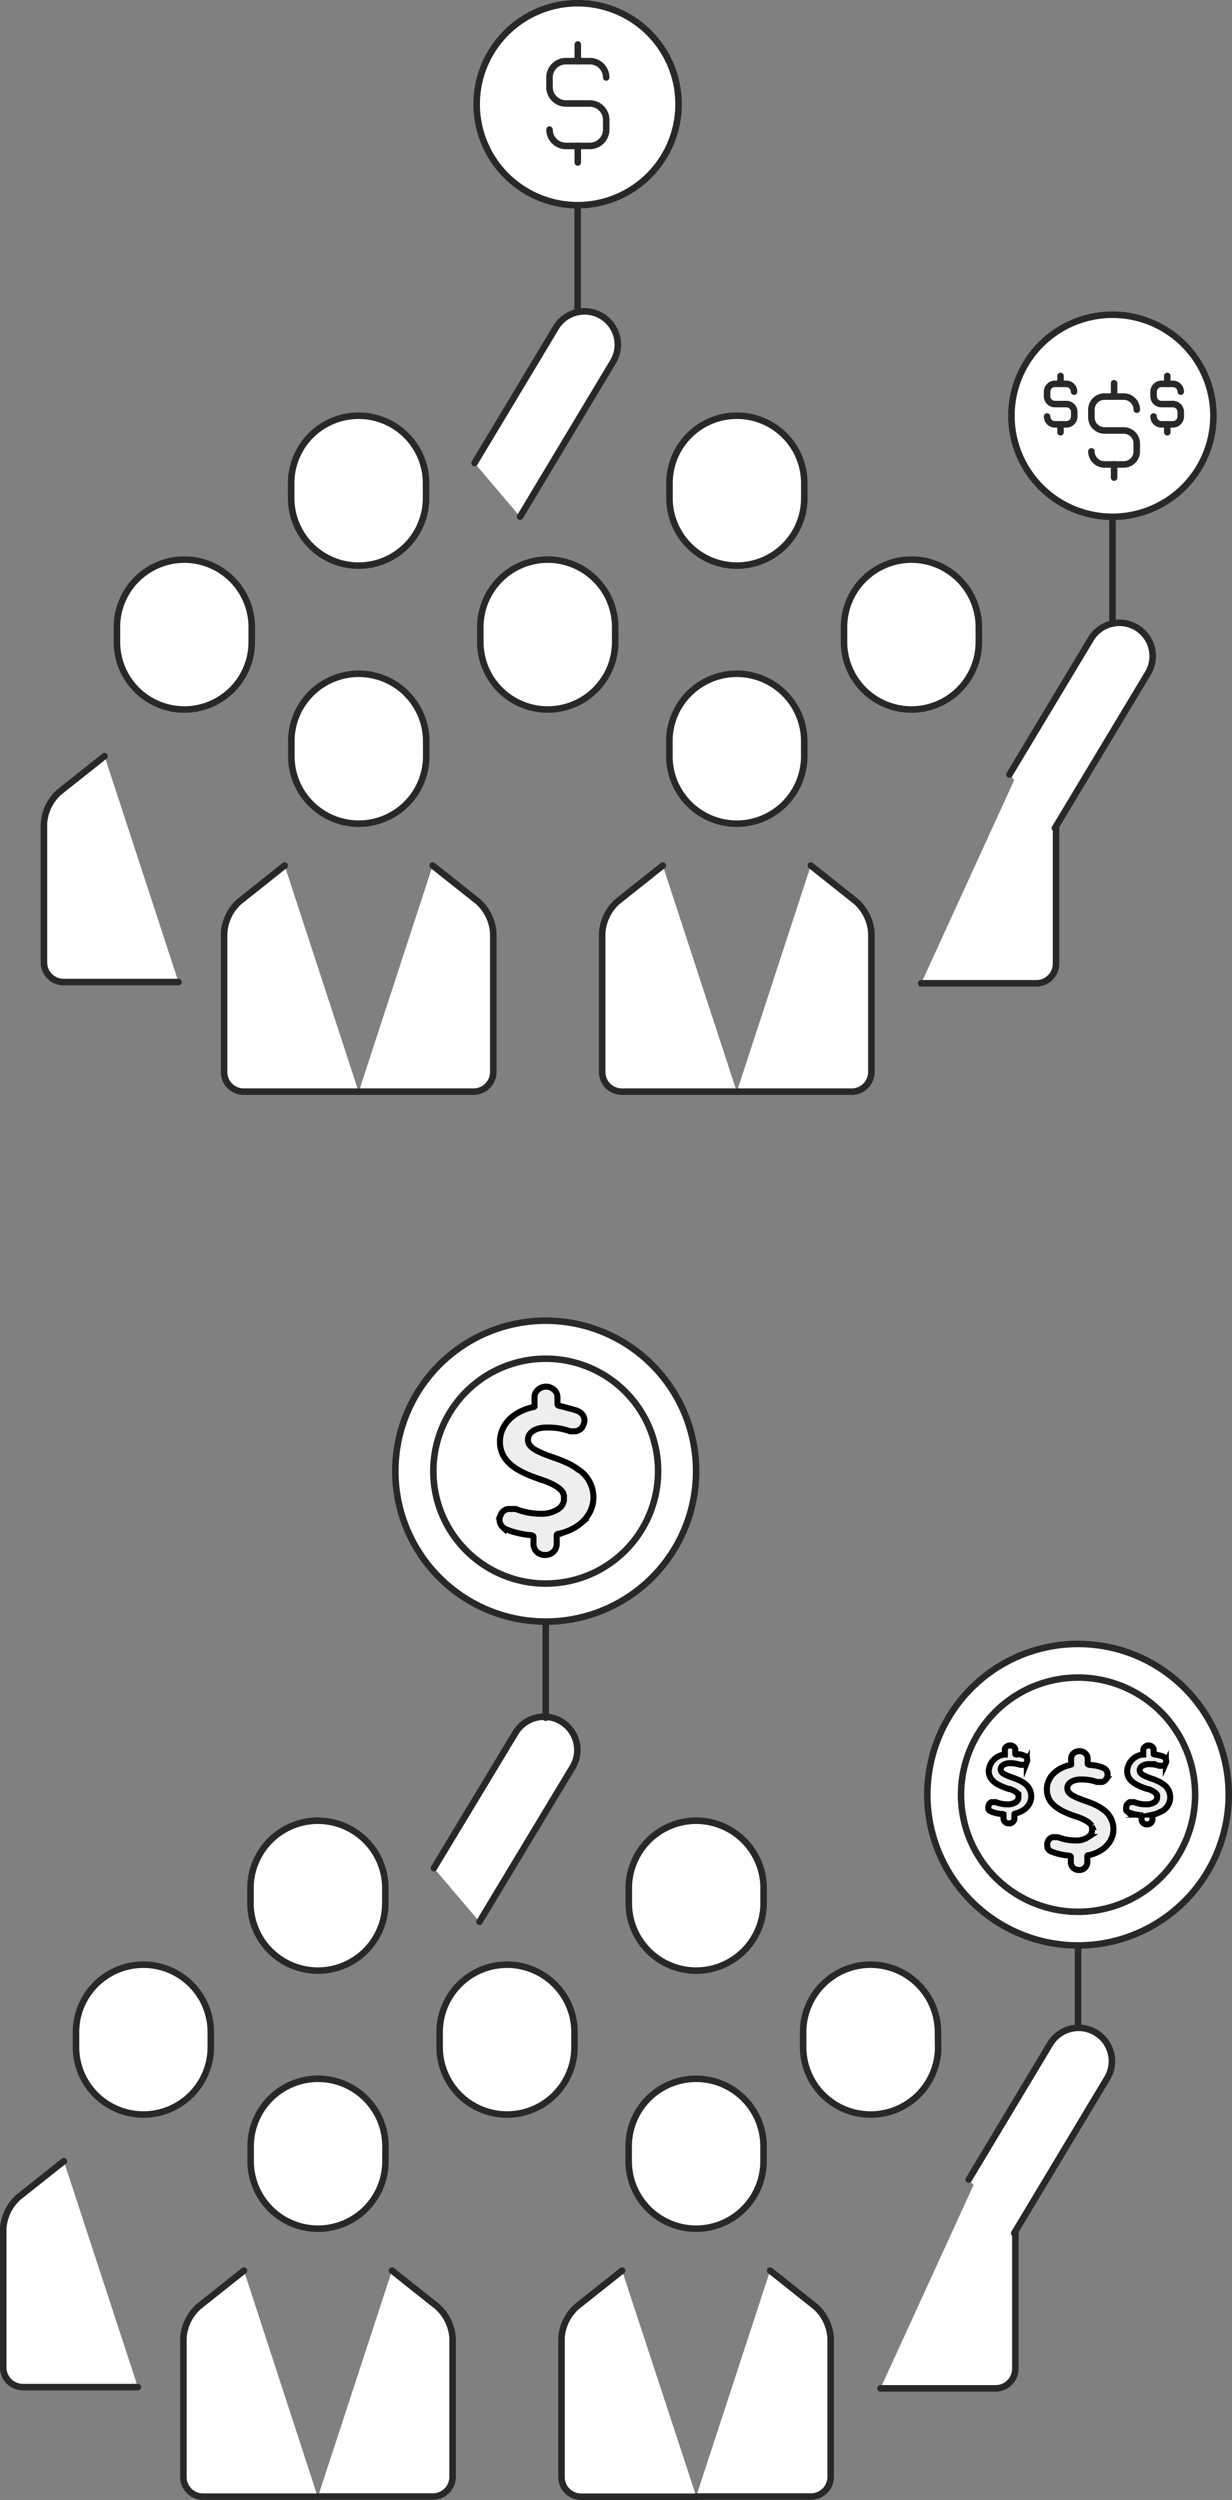 <svg xmlns="http://www.w3.org/2000/svg" viewBox="0 0 205.55 416.93"><rect x="0" y="0" width="205.55" height="416.93" fill="#808080" stroke="none"/><defs><style>.cls-1,.cls-2{fill:#fff;}.cls-1,.cls-3{stroke:#282828;stroke-linecap:round;stroke-linejoin:round;stroke-width:1.09px;}.cls-3{fill:none;}.cls-4{fill:#edeeef;stroke:#000;stroke-miterlimit:10;}</style></defs><title>Asset 8</title><g id="Layer_2" data-name="Layer 2"><g id="Layer_1-2" data-name="Layer 1"><path class="cls-1" d="M64.31,360.44a11.25,11.25,0,0,1-11.24,11.25h0a11.25,11.25,0,0,1-11.25-11.25v-2.5a11.25,11.25,0,0,1,11.25-11.25h0a11.25,11.25,0,0,1,11.24,11.25Z"/><path class="cls-1" d="M127.39,360.44a11.25,11.25,0,0,1-11.25,11.25h0a11.25,11.25,0,0,1-11.25-11.25v-2.5a11.25,11.25,0,0,1,11.25-11.25h0a11.25,11.25,0,0,1,11.25,11.25Z"/><path class="cls-1" d="M156.52,341.4a11.24,11.24,0,0,1-11.24,11.25h0A11.24,11.24,0,0,1,134,341.4v-2.5a11.24,11.24,0,0,1,11.25-11.24h0a11.24,11.24,0,0,1,11.24,11.24Z"/><path class="cls-1" d="M127.4,317.4a11.25,11.25,0,0,1-11.25,11.25h0a11.25,11.25,0,0,1-11.24-11.25v-2.5a11.25,11.25,0,0,1,11.24-11.25h0A11.25,11.25,0,0,1,127.4,314.9Z"/><path class="cls-1" d="M35.17,341.4a11.24,11.24,0,0,1-11.25,11.25h0A11.24,11.24,0,0,1,12.68,341.4v-2.5a11.24,11.24,0,0,1,11.24-11.24h0A11.24,11.24,0,0,1,35.17,338.9Z"/><path class="cls-1" d="M64.29,317.4A11.25,11.25,0,0,1,53,328.65h0A11.25,11.25,0,0,1,41.79,317.4v-2.5A11.25,11.25,0,0,1,53,303.65h0A11.25,11.25,0,0,1,64.29,314.9Z"/><path class="cls-1" d="M95.85,341.4A11.25,11.25,0,0,1,84.6,352.65h0A11.25,11.25,0,0,1,73.35,341.4v-2.5A11.25,11.25,0,0,1,84.6,327.66h0A11.25,11.25,0,0,1,95.85,338.9Z"/><path class="cls-2" d="M65.4,378.68l7.56,6a7.7,7.7,0,0,1,2.55,5.3v23.11a3.28,3.28,0,0,1-3.27,3.27H53.06"/><path class="cls-3" d="M65.4,378.68l7.56,6a7.7,7.7,0,0,1,2.55,5.3v23.11a3.28,3.28,0,0,1-3.27,3.27H53.06"/><path class="cls-2" d="M162.85,363.49l4,3.15a7.7,7.7,0,0,1,2.55,5.3v23.11a3.28,3.28,0,0,1-3.27,3.27H146.9"/><path class="cls-3" d="M162.85,363.49l4,3.15a7.7,7.7,0,0,1,2.55,5.3v23.11a3.28,3.28,0,0,1-3.27,3.27H146.9"/><path class="cls-2" d="M40.7,378.68l-7.55,6A7.66,7.66,0,0,0,30.6,390v23.11a3.27,3.27,0,0,0,3.26,3.27H53"/><path class="cls-3" d="M40.7,378.68l-7.55,6A7.66,7.66,0,0,0,30.6,390v23.11a3.27,3.27,0,0,0,3.26,3.27H53"/><path class="cls-2" d="M128.49,378.68l7.55,6a7.66,7.66,0,0,1,2.55,5.3v23.11a3.28,3.28,0,0,1-3.26,3.27H116.15"/><path class="cls-3" d="M128.49,378.68l7.55,6a7.66,7.66,0,0,1,2.55,5.3v23.11a3.28,3.28,0,0,1-3.26,3.27H116.15"/><path class="cls-2" d="M103.79,378.68l-7.55,6a7.67,7.67,0,0,0-2.56,5.3v23.11A3.28,3.28,0,0,0,97,416.39h19.18"/><path class="cls-3" d="M103.79,378.68l-7.55,6a7.67,7.67,0,0,0-2.56,5.3v23.11A3.28,3.28,0,0,0,97,416.39h19.18"/><path class="cls-2" d="M10.65,360.43l-7.56,6a7.68,7.68,0,0,0-2.55,5.29v23.12a3.28,3.28,0,0,0,3.27,3.27H23"/><path class="cls-3" d="M10.65,360.43l-7.56,6a7.68,7.68,0,0,0-2.55,5.29v23.12a3.28,3.28,0,0,0,3.27,3.27H23"/><path class="cls-1" d="M161.63,363.49l13.57-22.6a5.55,5.55,0,0,1,7.62-1.9h0a5.55,5.55,0,0,1,1.9,7.62l-15.51,25.83"/><path class="cls-1" d="M72.39,311.55,86,289a5.56,5.56,0,0,1,7.63-1.9h0a5.55,5.55,0,0,1,1.9,7.62L80,320.5"/><line class="cls-1" x1="91.05" y1="286.48" x2="91.05" y2="254.38"/><path class="cls-1" d="M116.14,245.34a25.09,25.09,0,1,1-25.09-25.08A25.09,25.09,0,0,1,116.14,245.34Z"/><path class="cls-1" d="M109.8,245.34A18.75,18.75,0,1,1,91.05,226.6,18.74,18.74,0,0,1,109.8,245.34Z"/><path class="cls-4" d="M93.41,234.48a.54.54,0,0,1-.34-.14.19.19,0,0,1-.06-.13h0V233a1.44,1.44,0,0,0-.09-.51,1.83,1.83,0,0,0-.14-.32,2,2,0,0,0-1.7-.91H91a2,2,0,0,0-1.58.9,1.87,1.87,0,0,0-.15.32,1.44,1.44,0,0,0-.09.51v1.5a.25.25,0,0,1,0,.08l0,0a.55.55,0,0,1-.17.1l-.07,0c-3.41.77-5.53,3-5.53,5.78a4.89,4.89,0,0,0,.14,1.18,4.64,4.64,0,0,0,.58,1.39c.11.16.22.32.34.47a5.08,5.08,0,0,0,.38.43,5.66,5.66,0,0,0,.44.4c.15.13.31.25.48.37s.34.23.51.34l.56.32c.39.21.8.41,1.23.59.72.31,1.47.58,2.24.83l.31.11a2.09,2.09,0,0,1,.3.11l.54.21.25.11.45.21.21.11c.19.1.37.21.53.31l.29.21a2.54,2.54,0,0,1,.24.2l.21.2.17.2.13.19,0,.1.09.19.06.18c0,.1,0,.19,0,.28s0,.11,0,.17V250a1.76,1.76,0,0,1-.16.76,2.08,2.08,0,0,1-.46.65,3.11,3.11,0,0,1-.28.23,5.06,5.06,0,0,1-3,.82,11.31,11.31,0,0,1-4.14-.8h0l-.17,0-.07,0-.12,0h-.09l-.11,0h-.21l-.24,0h-.07l-.24,0h0l-.23.08-.06,0-.22.11h0L84,252l0,0-.18.17h0a1.33,1.33,0,0,0-.14.19l0,0a1.51,1.51,0,0,0-.11.22h0l-.12.28a1.18,1.18,0,0,0-.1.3.78.78,0,0,0,0,.16.76.76,0,0,0,0,.15,1.84,1.84,0,0,0,.06.47.94.94,0,0,0,.06.15.77.77,0,0,0,.07.16,1.77,1.77,0,0,0,.31.41l.13.12a2,2,0,0,0,.47.27,13.23,13.23,0,0,0,2.49.74c.36.07.73.13,1.1.18l.56.06a.63.63,0,0,1,.3.1.26.26,0,0,1,.11.13.08.08,0,0,1,0,0v1.33a1.85,1.85,0,0,0,1.93,1.74h0a1.85,1.85,0,0,0,1.94-1.74v-1.56c0-.05,0-.12.14-.18l.08-.05.11,0a9.68,9.68,0,0,0,1.41-.43,9.58,9.58,0,0,0,1.25-.59c.17-.1.33-.21.49-.32l.46-.34.21-.18a8.21,8.21,0,0,0,.59-.59c.11-.14.23-.28.33-.42l.15-.22a4.7,4.7,0,0,0,.39-.69,4.89,4.89,0,0,0,.2-.48,5.24,5.24,0,0,0,.32-1.82A5.56,5.56,0,0,0,96.38,245c-.16-.12-.33-.23-.51-.34a2.26,2.26,0,0,0-.26-.16,5.86,5.86,0,0,0-.55-.3l-.28-.15-.88-.39-.29-.12-.6-.23-.61-.21-.87-.31-.52-.2-.68-.28-.58-.27-.33-.18c-.92-.52-1.29-1-1.33-1.65a.53.53,0,0,1,0-.13c0-.87.75-1.87,2.79-2l.59,0a10.26,10.26,0,0,1,3.51.58l.19.05.06,0,.12,0h.08l.11,0H96l.21-.05h0l.23-.08,0,0a1.24,1.24,0,0,0,.2-.1h0a1.37,1.37,0,0,0,.2-.13l0,0,.16-.15,0,0a1.24,1.24,0,0,0,.14-.18l0,0a2.12,2.12,0,0,0,.11-.21l.12-.26a1.57,1.57,0,0,0,.14-.64,1.63,1.63,0,0,0-.13-.64l-.08-.16a1.4,1.4,0,0,0-.1-.16,2.09,2.09,0,0,0-.24-.28,2.3,2.3,0,0,0-.66-.39,13.75,13.75,0,0,0-1.5-.43A16.34,16.34,0,0,0,93.41,234.48Z"/><line class="cls-1" x1="179.87" y1="337.76" x2="179.87" y2="305.65"/><path class="cls-1" d="M205,299.3a25.14,25.14,0,1,1-25.13-25.13A25.13,25.13,0,0,1,205,299.3Z"/><path class="cls-1" d="M199.4,299.3a19.53,19.53,0,1,1-19.53-19.52A19.53,19.53,0,0,1,199.4,299.3Z"/><path class="cls-4" d="M181.76,294.34a.39.39,0,0,1-.24-.11.14.14,0,0,1-.05-.09h0v-.86a1,1,0,0,0-.06-.36.94.94,0,0,0-.1-.23,1.41,1.41,0,0,0-1.21-.64H180a1.41,1.41,0,0,0-1.13.64,1.6,1.6,0,0,0-.1.23,1,1,0,0,0-.06.36v1a0,0,0,0,1,0,0,.09.09,0,0,1,0,0l0,0a.34.34,0,0,1-.12.06l0,0c-2.42.55-3.93,2.12-3.93,4.11a3.72,3.72,0,0,0,.1.84,3.63,3.63,0,0,0,.41,1c.08.11.15.22.24.33l.28.3c.09.1.2.19.3.29l.34.26.37.24c.13.08.26.16.4.23s.57.29.87.42c.51.22,1,.41,1.59.59l.23.08.21.07.38.16.18.07.32.15.14.08a4.27,4.27,0,0,1,.38.22l.21.15.17.14.15.14.12.14.09.14a.43.43,0,0,0,0,.07l.06.13a.74.74,0,0,1,0,.14,1.29,1.29,0,0,1,0,.19s0,.08,0,.12v.07a1.25,1.25,0,0,1-.12.54,1.31,1.31,0,0,1-.33.46l-.19.16a3.54,3.54,0,0,1-2.12.58,8.23,8.23,0,0,1-2.95-.56h0l-.12,0h0l-.09,0H176l-.17,0h0l-.18,0h0l-.17.05,0,0-.16.08h0l-.14.1,0,0-.13.12h0a.71.71,0,0,0-.1.14l0,0a.53.53,0,0,0-.08.15h0l-.09.2a.83.83,0,0,0-.06.21.43.43,0,0,0,0,.11.45.45,0,0,0,0,.11,1.2,1.2,0,0,0,.05.33.36.36,0,0,0,0,.11.37.37,0,0,0,0,.11,1.29,1.29,0,0,0,.22.3l.09.08a1.38,1.38,0,0,0,.33.2,9.68,9.68,0,0,0,1.77.52q.39.08.78.12l.4.05a.57.57,0,0,1,.22.07.22.22,0,0,1,.08.09v1a1.31,1.31,0,0,0,1.38,1.23h0a1.31,1.31,0,0,0,1.37-1.23v-1.11a.17.17,0,0,1,.1-.13l.06,0,.08,0a7.75,7.75,0,0,0,1-.3,6,6,0,0,0,.88-.42l.36-.23.32-.24.15-.13a3.25,3.25,0,0,0,.41-.42,1.76,1.76,0,0,0,.24-.3l.11-.15a3.43,3.43,0,0,0,.28-.49c0-.11.1-.23.14-.34a3.73,3.73,0,0,0,.23-1.29,4,4,0,0,0-1.8-3.37l-.36-.25-.19-.11a3.72,3.72,0,0,0-.39-.21l-.2-.11-.62-.28-.21-.08-.43-.16-.43-.15-.62-.22-.36-.15a4.53,4.53,0,0,1-.49-.2l-.41-.19-.24-.12c-.65-.38-.91-.73-.94-1.17a.38.38,0,0,1,0-.1c0-.62.53-1.33,2-1.45l.43,0a7.27,7.27,0,0,1,2.49.42l.13,0h.61l.15,0h0a.52.52,0,0,0,.16-.06h0l.14-.07h0l.14-.1,0,0,.12-.11h0l.1-.13,0,0a1.09,1.09,0,0,1,.08-.15l.08-.18a1.14,1.14,0,0,0,0-.91l-.06-.11a.75.75,0,0,0-.07-.12,1.54,1.54,0,0,0-.17-.19,1.4,1.4,0,0,0-.47-.28,7.22,7.22,0,0,0-1.06-.31A8.76,8.76,0,0,0,181.76,294.34Z"/><path class="cls-4" d="M169.55,292.61a.34.34,0,0,1-.16-.07.09.09,0,0,1,0-.06h0v-.57a.61.61,0,0,0,0-.24.69.69,0,0,0-.07-.15.9.9,0,0,0-.79-.43h-.06a1,1,0,0,0-.75.43.69.69,0,0,0-.07.15.86.86,0,0,0,0,.24v.71l0,0s0,0,0,0l-.08,0h0a2.92,2.92,0,0,0-2.6,2.73,2.44,2.44,0,0,0,.06.55,2.41,2.41,0,0,0,.27.66l.16.21.18.21.21.18.22.18.25.16.26.15c.18.1.38.19.58.28s.69.27,1.05.39l.15.05.14,0,.25.1.12.05.21.1.1.05.25.15a.71.71,0,0,1,.14.1l.11.09.1.1.08.09.06.09s0,0,0,.05a.36.36,0,0,1,0,.09.26.26,0,0,1,0,.08.79.79,0,0,1,0,.13v.13a.84.84,0,0,1-.07.35,1,1,0,0,1-.22.31l-.13.11a2.41,2.41,0,0,1-1.41.38,5.38,5.38,0,0,1-1.95-.37h0a.13.13,0,0,0-.08,0h-.43l-.11,0h0l-.11,0h0l-.11.06h0l-.09.06,0,0-.08.08h0l-.07.09v0l-.06.1h0l-.05.13a.78.78,0,0,0-.05.14.22.22,0,0,0,0,.08v.07a.56.56,0,0,0,0,.22.19.19,0,0,0,0,.07l0,.07a.75.75,0,0,0,.15.2l.06.05a.71.71,0,0,0,.22.13,5.72,5.72,0,0,0,1.17.35l.52.08.27,0a.38.38,0,0,1,.14.05s0,0,0,.06v.65a.86.86,0,0,0,.91.81h0a.86.86,0,0,0,.91-.81v-.74a.13.13,0,0,1,.07-.08l0,0,0,0a4.73,4.73,0,0,0,.67-.2,5.18,5.18,0,0,0,.58-.28l.23-.15.22-.16.1-.09.28-.27.15-.2.07-.11a3.37,3.37,0,0,0,.19-.32l.09-.23a2.41,2.41,0,0,0,.15-.85,2.62,2.62,0,0,0-1.19-2.23l-.24-.16-.12-.08-.26-.14-.13-.07-.42-.18-.14-.06-.28-.11-.28-.1-.41-.14-.24-.1-.33-.13-.27-.13-.16-.08c-.43-.25-.61-.48-.62-.78a.13.13,0,0,1,0-.06c0-.41.36-.88,1.32-1h.28a5,5,0,0,1,1.65.27l.08,0h0l.06,0h.32l.1,0h0l.1,0h0l.09-.05h0a.33.33,0,0,0,.1-.06s0,0,0,0l.08-.07h0l.07-.09,0,0a.41.41,0,0,0,.05-.09l.06-.12a1.09,1.09,0,0,0,.07-.3.81.81,0,0,0-.06-.31.25.25,0,0,1,0-.07.56.56,0,0,0-.05-.08.49.49,0,0,0-.12-.13.79.79,0,0,0-.31-.18,4.77,4.77,0,0,0-.7-.21A6.2,6.2,0,0,0,169.55,292.61Z"/><path class="cls-4" d="M192.64,292.61a.34.34,0,0,1-.16-.07.09.09,0,0,1,0-.06h0v-.57a.88.88,0,0,0,0-.24l-.08-.15a.91.91,0,0,0-.8-.43h0a.92.92,0,0,0-.74.43.41.41,0,0,0-.07.15.6.6,0,0,0-.05.24v.71l0,0s0,0,0,0l-.08,0h0a2.92,2.92,0,0,0-2.6,2.73,2.44,2.44,0,0,0,.06.55,2.41,2.41,0,0,0,.27.66l.16.21.18.21.21.18.22.18.25.16.26.15c.18.1.38.19.58.28s.69.27,1.05.39l.15.05.14,0,.25.1.12.05.21.1.1.05.25.15a.71.71,0,0,1,.14.1l.11.09.1.1.08.09.06.09s0,0,0,.05l.05.09a.24.24,0,0,1,0,.08.79.79,0,0,1,0,.13v.13a.84.84,0,0,1-.07.35,1,1,0,0,1-.22.31l-.13.11a2.39,2.39,0,0,1-1.41.38,5.38,5.38,0,0,1-2-.37h0a.13.13,0,0,0-.08,0h-.43l-.11,0h0l-.11,0h0l-.11.06h0l-.09.06,0,0-.09.08h0L188,301v0l-.06.1h0l0,.13a.78.78,0,0,0-.05.14s0,.05,0,.08v.07a.83.83,0,0,0,0,.22.19.19,0,0,0,0,.07.16.16,0,0,0,0,.07.56.56,0,0,0,.14.2l.06.05a.71.71,0,0,0,.22.13,5.63,5.63,0,0,0,1.18.35l.51.08.27,0a.38.38,0,0,1,.14.05s.05,0,.05.06v.65a.86.86,0,0,0,.91.81h0a.86.86,0,0,0,.91-.81v-.74a.13.13,0,0,1,.07-.08l0,0,.05,0a4.37,4.37,0,0,0,.67-.2,5.18,5.18,0,0,0,.58-.28L194,302l.21-.16.1-.09.28-.27c0-.07.11-.13.15-.2l.08-.11.18-.32.09-.23a2.41,2.41,0,0,0,.15-.85,2.62,2.62,0,0,0-1.19-2.23l-.24-.16-.12-.08-.26-.14-.13-.07-.42-.18-.13-.06-.29-.11-.28-.1-.41-.14-.24-.1-.33-.13-.27-.13-.16-.08c-.43-.25-.6-.48-.62-.78a.13.13,0,0,1,0-.06c0-.41.36-.88,1.32-1h.28a4.92,4.92,0,0,1,1.65.27l.08,0h0l.06,0h.32l.1,0h0l.11,0h0l.09-.05h0l.09-.06s0,0,0,0l.08-.07h0l.07-.09,0,0a.41.41,0,0,0,.05-.09l.06-.12a.75.75,0,0,0,0-.61.25.25,0,0,1,0-.07.56.56,0,0,0-.05-.08.49.49,0,0,0-.12-.13.79.79,0,0,0-.31-.18,4.77,4.77,0,0,0-.7-.21A6.2,6.2,0,0,0,192.64,292.61Z"/><path class="cls-1" d="M71.11,126.12a11.25,11.25,0,0,1-11.25,11.25h0a11.25,11.25,0,0,1-11.25-11.25v-2.5a11.24,11.24,0,0,1,11.25-11.25h0a11.25,11.25,0,0,1,11.25,11.25Z"/><path class="cls-1" d="M134.18,126.12a11.25,11.25,0,0,1-11.25,11.25h0a11.25,11.25,0,0,1-11.25-11.25v-2.5a11.25,11.25,0,0,1,11.25-11.25h0a11.25,11.25,0,0,1,11.25,11.25Z"/><path class="cls-1" d="M163.31,107.08a11.25,11.25,0,0,1-11.24,11.25h0a11.25,11.25,0,0,1-11.25-11.25v-2.5a11.25,11.25,0,0,1,11.25-11.25h0a11.25,11.25,0,0,1,11.24,11.25Z"/><path class="cls-1" d="M134.19,83.08a11.25,11.25,0,0,1-11.25,11.25h0A11.25,11.25,0,0,1,111.7,83.08v-2.5a11.24,11.24,0,0,1,11.24-11.25h0a11.24,11.24,0,0,1,11.25,11.25Z"/><path class="cls-1" d="M42,107.08a11.25,11.25,0,0,1-11.25,11.25h0a11.25,11.25,0,0,1-11.24-11.25v-2.5A11.25,11.25,0,0,1,30.71,93.33h0A11.25,11.25,0,0,1,42,104.58Z"/><path class="cls-1" d="M71.08,83.08A11.25,11.25,0,0,1,59.83,94.33h0A11.25,11.25,0,0,1,48.58,83.08v-2.5A11.25,11.25,0,0,1,59.83,69.33h0A11.25,11.25,0,0,1,71.08,80.58Z"/><path class="cls-1" d="M102.64,107.08a11.25,11.25,0,0,1-11.25,11.25h0a11.25,11.25,0,0,1-11.25-11.25v-2.5A11.25,11.25,0,0,1,91.39,93.33h0a11.25,11.25,0,0,1,11.25,11.25Z"/><path class="cls-2" d="M72.19,144.35l7.56,6a7.72,7.72,0,0,1,2.55,5.3V178.8A3.28,3.28,0,0,1,79,182.06H59.86"/><path class="cls-3" d="M72.19,144.35l7.56,6a7.72,7.72,0,0,1,2.55,5.3V178.8A3.28,3.28,0,0,1,79,182.06H59.86"/><path class="cls-2" d="M169.64,129.17l4,3.15a7.68,7.68,0,0,1,2.55,5.29v23.12a3.28,3.28,0,0,1-3.27,3.26H153.7"/><path class="cls-3" d="M169.64,129.17l4,3.15a7.68,7.68,0,0,1,2.55,5.29v23.12a3.28,3.28,0,0,1-3.27,3.26H153.7"/><path class="cls-2" d="M47.49,144.35l-7.55,6a7.68,7.68,0,0,0-2.55,5.3V178.8a3.27,3.27,0,0,0,3.26,3.26H59.83"/><path class="cls-3" d="M47.49,144.35l-7.55,6a7.68,7.68,0,0,0-2.55,5.3V178.8a3.27,3.27,0,0,0,3.26,3.26H59.83"/><path class="cls-2" d="M135.28,144.35l7.55,6a7.68,7.68,0,0,1,2.55,5.3V178.8a3.27,3.27,0,0,1-3.26,3.26H122.94"/><path class="cls-3" d="M135.28,144.35l7.55,6a7.68,7.68,0,0,1,2.55,5.3V178.8a3.27,3.27,0,0,1-3.26,3.26H122.94"/><path class="cls-2" d="M110.58,144.35l-7.55,6a7.69,7.69,0,0,0-2.56,5.3V178.8a3.28,3.28,0,0,0,3.27,3.26h19.18"/><path class="cls-3" d="M110.58,144.35l-7.55,6a7.69,7.69,0,0,0-2.56,5.3V178.8a3.28,3.28,0,0,0,3.27,3.26h19.18"/><path class="cls-2" d="M17.44,126.1l-7.56,6a7.7,7.7,0,0,0-2.55,5.3v23.12a3.28,3.28,0,0,0,3.27,3.26H29.78"/><path class="cls-3" d="M17.44,126.1l-7.56,6a7.7,7.7,0,0,0-2.55,5.3v23.12a3.28,3.28,0,0,0,3.27,3.26H29.78"/><path class="cls-1" d="M168.42,129.17,182,106.57a5.55,5.55,0,0,1,7.62-1.91h0a5.56,5.56,0,0,1,1.9,7.63L176,138.11"/><line class="cls-1" x1="185.61" y1="104" x2="185.61" y2="75.05"/><path class="cls-1" d="M202.45,69.33a16.85,16.85,0,1,1-16.84-16.84A16.84,16.84,0,0,1,202.45,69.33Z"/><path class="cls-1" d="M79.18,77.22l13.58-22.6a5.56,5.56,0,0,1,7.62-1.9h0a5.55,5.55,0,0,1,1.9,7.62L86.77,86.17"/><line class="cls-1" x1="96.37" y1="52.06" x2="96.37" y2="23.11"/><path class="cls-1" d="M113.21,17.39A16.84,16.84,0,1,1,96.37.54,16.83,16.83,0,0,1,113.21,17.39Z"/><path class="cls-1" d="M101.14,12.92a2.73,2.73,0,0,0-2.73-2.72h-4a2.73,2.73,0,0,0-2.73,2.72v1.61a2.74,2.74,0,0,0,2.73,2.73h4A2.74,2.74,0,0,1,101.14,20v1.61a2.74,2.74,0,0,1-2.73,2.73h-4a2.74,2.74,0,0,1-2.73-2.73"/><line class="cls-1" x1="96.4" y1="10.2" x2="96.4" y2="7.42"/><line class="cls-1" x1="96.4" y1="27.1" x2="96.4" y2="24.32"/><path class="cls-1" d="M189.66,68.32a2.18,2.18,0,0,0-2.18-2.18h-3.21a2.19,2.19,0,0,0-2.18,2.18v1.29a2.19,2.19,0,0,0,2.18,2.18h3.21A2.18,2.18,0,0,1,189.66,74v1.28a2.18,2.18,0,0,1-2.18,2.18h-3.21a2.19,2.19,0,0,1-2.18-2.18"/><line class="cls-1" x1="185.88" y1="66.14" x2="185.88" y2="63.92"/><line class="cls-1" x1="185.88" y1="79.65" x2="185.88" y2="77.43"/><path class="cls-1" d="M179.2,65.32a1.31,1.31,0,0,0-1.31-1.3H176a1.31,1.31,0,0,0-1.3,1.3v.77a1.3,1.3,0,0,0,1.3,1.3h1.92a1.31,1.31,0,0,1,1.31,1.31v.76a1.31,1.31,0,0,1-1.31,1.31H176a1.31,1.31,0,0,1-1.3-1.31"/><line class="cls-1" x1="176.94" y1="64.02" x2="176.94" y2="62.7"/><line class="cls-1" x1="176.94" y1="72.09" x2="176.94" y2="70.77"/><path class="cls-1" d="M197,65.32a1.31,1.31,0,0,0-1.31-1.3h-1.92a1.31,1.31,0,0,0-1.3,1.3v.77a1.3,1.3,0,0,0,1.3,1.3h1.92A1.31,1.31,0,0,1,197,68.7v.76a1.31,1.31,0,0,1-1.31,1.31h-1.92a1.31,1.31,0,0,1-1.3-1.31"/><line class="cls-1" x1="194.75" y1="64.02" x2="194.75" y2="62.7"/><line class="cls-1" x1="194.75" y1="72.09" x2="194.75" y2="70.77"/></g></g></svg>